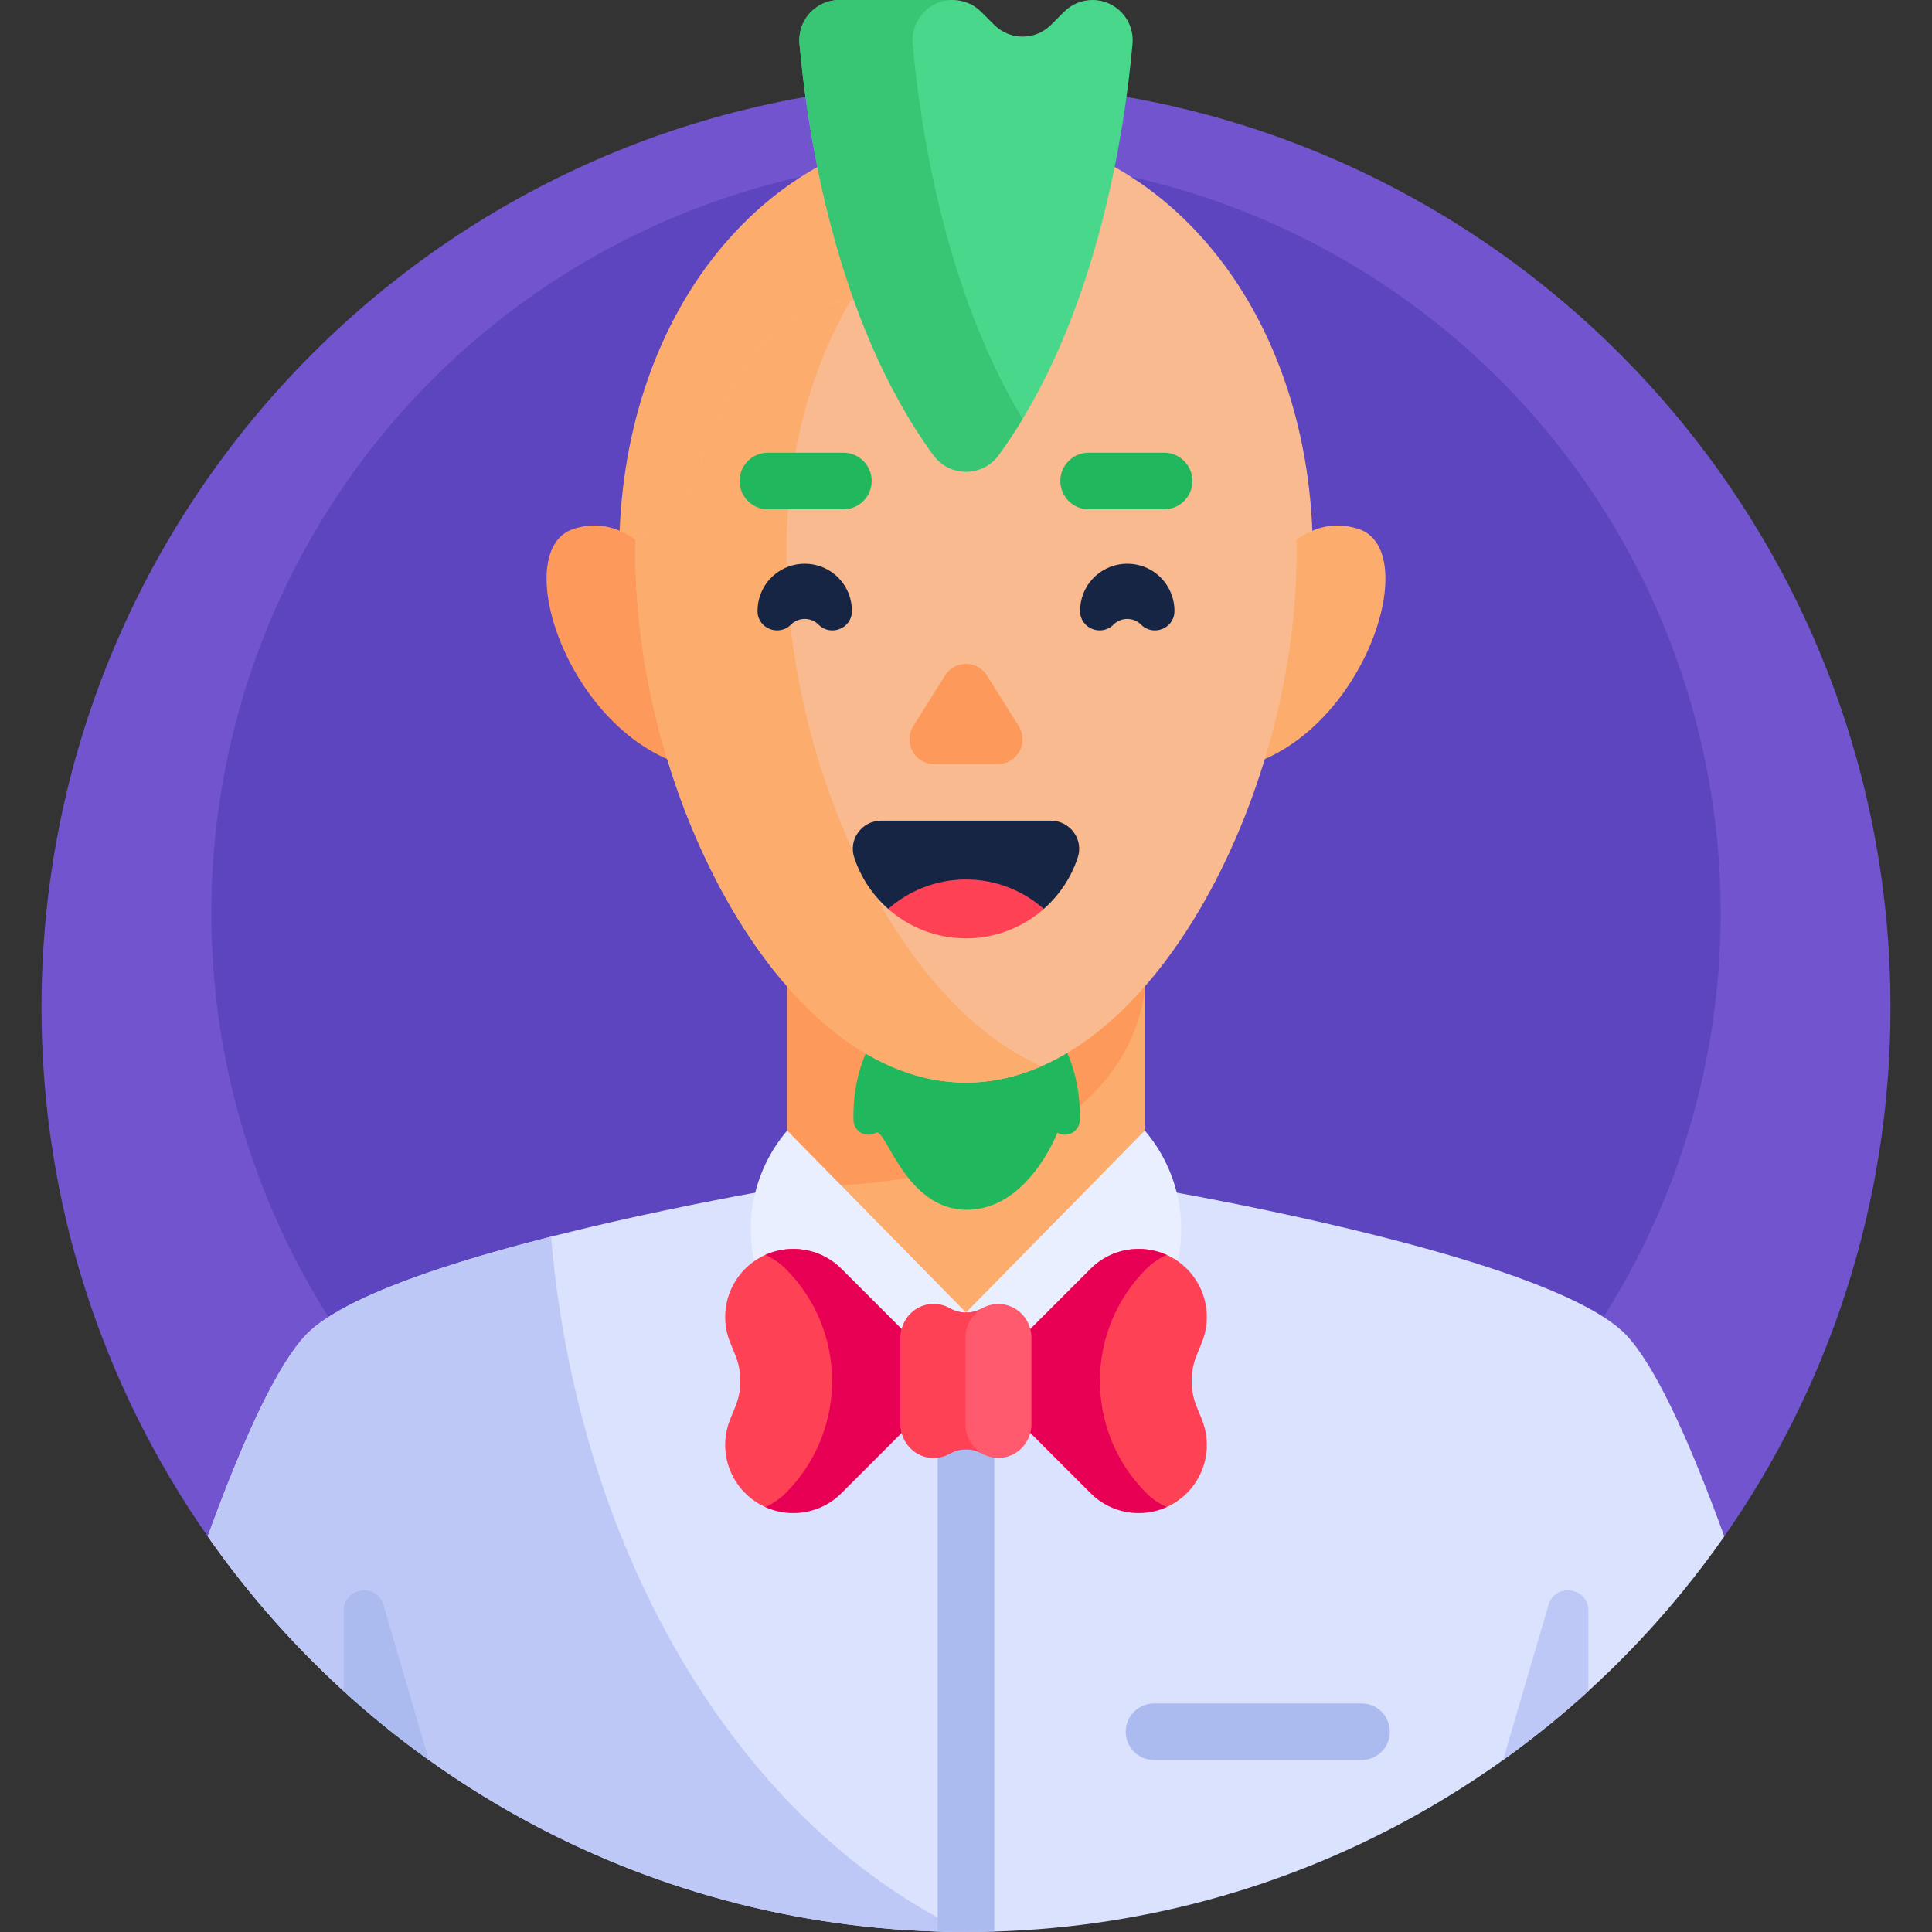 <svg id="Capa_1" enable-background="new 0 0 512 512" height="512" viewBox="0 0 512 512" width="512" xmlns="http://www.w3.org/2000/svg"><rect x="0" y="0" width="512" height="512" fill="#333333" stroke="none"/><g><g><path d="m456.969 407.139c27.744-39.712 44.031-88.02 44.031-140.139 0-135.31-109.69-245-245-245s-245 109.69-245 245c0 52.119 16.287 100.427 44.031 140.139z" fill="#7255ce"/></g><g><circle cx="256" cy="242" fill="#5c45bf" r="200"/></g><g><path d="m256 512c83.18 0 156.665-41.461 200.951-104.835-.001-.009-.001-.017-.002-.026-8.256-22.709-16.99-42.685-24.722-51.911-.904-1.078-1.794-2.019-2.668-2.79-6.623-5.848-19.39-11.382-34.352-16.323-37.928-12.525-89.968-21.232-91.82-21.54h-94.772c-1.853.307-53.892 9.014-91.82 21.54-14.961 4.941-27.729 10.475-34.352 16.323-.874.772-1.765 1.712-2.668 2.79-7.732 9.226-16.467 29.203-24.722 51.911-.001.009-.001.018-.002.026 44.284 63.374 117.769 104.835 200.949 104.835z" fill="#dae2fe"/></g><g><path d="m147.073 337.988c-.424-3.58-.763-7-1.034-10.266-9.967 2.528-20.023 5.347-29.245 8.393-14.961 4.941-27.729 10.475-34.352 16.323-.874.772-1.765 1.712-2.668 2.79-7.732 9.226-16.467 29.203-24.722 51.911-.001.009-.001.018-.002.026 44.285 63.374 117.77 104.835 200.95 104.835-56.665-26.802-98.999-92.949-108.927-174.012z" fill="#bec8f7"/></g><g><path d="m91.07 426.843v21.327c7.157 6.519 14.704 12.617 22.599 18.262l-12.035-41.103c-1.75-5.98-10.564-4.716-10.564 1.514z" fill="#acbbef"/></g><g><path d="m420.93 426.843v21.327c-7.157 6.519-14.704 12.617-22.599 18.262l12.035-41.103c1.75-5.98 10.564-4.716 10.564 1.514z" fill="#bec8f7"/></g><g><path d="m248.5 511.873c2.492.076 4.99.127 7.5.127s5.008-.051 7.5-.127v-197.298h-15z" fill="#acbbef"/></g><g><path d="m208.614 221.239v93.336s19.021 33.261 47.17 33.261c.073 0 .143-.005.216-.005 28.031-.103 47.386-33.256 47.386-33.256v-93.336z" fill="#fcad6d"/></g><g><path d="m208.614 220.734v93.841c94.723 0 94.772-53.4 94.772-53.4v-40.44h-94.772z" fill="#fd995b"/></g><g><path d="m303.386 299.609-47.386 48.222s18.328 33.146 30.188 33.146c7.034 0 17.106-22.384 24.137-40.597 5.342-13.84 2.694-29.488-6.939-40.771z" fill="#e9efff"/></g><g><path d="m208.614 299.609 47.386 48.222s-18.328 33.146-30.188 33.146c-7.034 0-17.106-22.384-24.137-40.597-5.342-13.84-2.694-29.488 6.939-40.771z" fill="#e9efff"/></g><g><path d="m318.485 355.832-1.354 3.315c-1.785 4.372-1.785 9.27 0 13.642l1.354 3.315c2.747 6.726 1.192 14.442-3.945 19.579-7.046 7.046-18.47 7.046-25.516 0l-29.715-29.715 29.715-29.715c7.046-7.046 18.47-7.046 25.516 0 5.136 5.136 6.691 12.853 3.945 19.579z" fill="#ff4155"/></g><g><path d="m193.515 355.832 1.354 3.315c1.785 4.372 1.785 9.27 0 13.642l-1.354 3.315c-2.747 6.726-1.191 14.442 3.945 19.579 7.046 7.046 18.47 7.046 25.516 0l29.715-29.715-29.715-29.715c-7.046-7.046-18.47-7.046-25.516 0-5.136 5.136-6.691 12.853-3.945 19.579z" fill="#ff4155"/></g><g><path d="m222.977 336.252c-5.449-5.449-13.509-6.665-20.145-3.686 1.945.873 3.774 2.089 5.371 3.686 16.411 16.411 16.411 43.019 0 59.431-1.597 1.597-3.426 2.813-5.371 3.686 6.636 2.978 14.696 1.762 20.145-3.686l29.715-29.716z" fill="#e80054"/></g><g><path d="m289.023 336.252c5.449-5.449 13.509-6.665 20.145-3.686-1.945.873-3.774 2.089-5.371 3.686-16.411 16.411-16.411 43.019 0 59.431 1.597 1.597 3.426 2.813 5.371 3.686-6.636 2.978-14.696 1.762-20.145-3.686l-29.715-29.716z" fill="#e80054"/></g><g><path d="m264.653 345.573c-1.588-.01-3.079.403-4.365 1.134-2.657 1.509-5.918 1.509-8.575 0-1.287-.731-2.777-1.144-4.365-1.134-4.834.032-8.682 4.083-8.682 8.916v22.956c0 4.834 3.849 8.885 8.682 8.916 1.588.01 3.079-.403 4.365-1.134 2.657-1.509 5.918-1.509 8.575 0 1.287.731 2.777 1.144 4.365 1.134 4.834-.032 8.682-4.083 8.682-8.916v-22.955c0-4.834-3.848-8.885-8.682-8.917z" fill="#ff596e"/></g><g><path d="m255.854 377.446v-22.956c0-4.353 3.122-8.07 7.273-8.789-1.017.172-1.975.516-2.839 1.007-2.657 1.509-5.918 1.509-8.576 0-1.287-.731-2.777-1.144-4.365-1.134-4.833.031-8.682 4.083-8.682 8.916v22.956c0 4.834 3.849 8.885 8.682 8.916 1.588.01 3.079-.403 4.365-1.134 2.657-1.509 5.918-1.509 8.576 0 .865.491 1.823.834 2.839 1.007-4.151-.719-7.273-4.436-7.273-8.789z" fill="#ff4155"/></g><g><path d="m347.913 146.754c0-30.682-9.22-59.013-25.962-79.774-17.161-21.281-40.583-33.001-65.951-33.001v112.776h91.913z" fill="#f9ba8f"/></g><g><path d="m190.049 66.98c-16.742 20.761-25.962 49.093-25.962 79.774h91.913v-112.775c-25.368 0-48.79 11.72-65.951 33.001z" fill="#fcad6d"/></g><g><path d="m331.058 159.567s10.385-25.285 28.897-19.415-.448 60.664-36.573 64.116z" fill="#fcad6d"/></g><g><path d="m180.942 159.567s-10.385-25.285-28.897-19.415.448 60.664 36.573 64.116z" fill="#fd995b"/></g><g><path d="m256.17 260.702c-17.812 0-30.503 15.742-29.985 36.18.076 2.994 3.359 4.802 5.952 3.303s7.708 20.421 24.033 20.421 24.033-20.421 24.033-20.421c2.592 1.499 5.876-.309 5.952-3.303.518-20.438-12.173-36.18-29.985-36.18z" fill="#21b75d"/></g><g><path d="m327.049 124.754c-3.509-10.287-9.219-24.496-16.225-32.717-3.978-3.853-8.145-7.046-12.399-9.103-8.195-3.963-15.758-4.069-22.16-2.497-13.314 3.269-27.216 3.268-40.53 0-6.402-1.572-13.966-1.466-22.16 2.497-4.254 2.057-8.421 5.25-12.399 9.103-7.006 8.221-12.716 22.43-16.225 32.717-2.762 8.097-8.72 14.703-16.484 18.295-.031 1.23-.063 2.46-.063 3.705 0 64.505 39.219 140.155 87.597 140.155s87.597-75.651 87.597-140.155c0-1.245-.032-2.475-.063-3.705-7.766-3.592-13.724-10.198-16.486-18.295z" fill="#f9ba8f"/></g><g><path d="m208.403 146.754c0-25.925 6.339-48.917 17.057-67.152-3.755.312-7.739 1.327-11.885 3.333-4.254 2.057-8.421 5.25-12.399 9.103-7.006 8.221-12.716 22.43-16.225 32.717-2.762 8.097-8.72 14.703-16.484 18.295-.031 1.23-.063 2.46-.063 3.705 0 64.505 39.219 140.155 87.597 140.155 6.881 0 13.576-1.535 20-4.346-38.742-16.953-67.598-80.48-67.598-135.81z" fill="#fcad6d"/></g><g><g><path d="m242.013 192.447 8.436-13.441c2.569-4.093 8.533-4.093 11.102 0l8.436 13.441c2.739 4.365-.398 10.038-5.551 10.038h-16.871c-5.154-.001-8.291-5.674-5.552-10.038z" fill="#fd995b"/></g></g><g><g><path d="m235.384 240.87h41.233c4.111-3.622 7.258-8.309 9.01-13.631 1.584-4.811-2.069-9.754-7.134-9.754h-44.985c-5.065 0-8.718 4.943-7.134 9.754 1.752 5.322 4.899 10.009 9.01 13.631z" fill="#162544"/></g><g><path d="m276.616 240.87c-5.493 4.849-12.714 7.798-20.616 7.798s-15.124-2.948-20.616-7.798c5.5-4.849 12.714-7.798 20.616-7.798s15.116 2.949 20.616 7.798z" fill="#ff4155"/></g></g><g><path d="m223.5 134.968h-20c-4.142 0-7.5-3.358-7.5-7.5 0-4.142 3.358-7.5 7.5-7.5h20c4.142 0 7.5 3.358 7.5 7.5 0 4.142-3.358 7.5-7.5 7.5z" fill="#21b75d"/></g><g><path d="m308.5 134.968h-20c-4.142 0-7.5-3.358-7.5-7.5 0-4.142 3.358-7.5 7.5-7.5h20c4.142 0 7.5 3.358 7.5 7.5 0 4.142-3.358 7.5-7.5 7.5z" fill="#21b75d"/></g><g><path d="m311.239 162.03c.043-3.495-1.371-7.004-4.242-9.539-4.675-4.128-11.84-4.128-16.515 0-2.871 2.535-4.284 6.044-4.242 9.539.055 4.538 5.629 6.716 8.838 3.507 2.022-2.022 5.3-2.022 7.322 0 3.21 3.209 8.784 1.031 8.839-3.507z" fill="#162544"/></g><g><path d="m200.761 162.03c-.043-3.495 1.371-7.004 4.242-9.539 4.675-4.128 11.84-4.128 16.515 0 2.871 2.535 4.284 6.044 4.242 9.539-.055 4.538-5.629 6.716-8.838 3.507-2.022-2.022-5.3-2.022-7.322 0-3.21 3.209-8.784 1.031-8.839-3.507z" fill="#162544"/></g><g><path d="m281.993 3.119-3.464 3.464c-4.158 4.158-10.9 4.158-15.058 0l-3.464-3.464c-1.997-1.997-4.706-3.119-7.53-3.119h-30c-6.262 0-11.16 5.374-10.604 11.611 2.011 22.56 9.326 73.234 35.486 109.004 4.29 5.866 12.992 5.866 17.282 0 26.16-35.769 33.475-86.444 35.486-109.004.556-6.237-4.343-11.611-10.604-11.611-2.824 0-5.533 1.122-7.53 3.119z" fill="#49d88b"/></g><g><path d="m241.873 11.611c-.556-6.237 4.343-11.611 10.604-11.611h-30c-6.262 0-11.161 5.374-10.604 11.611 2.011 22.56 9.326 73.234 35.486 109.004 4.29 5.866 12.992 5.866 17.282 0 2.261-3.091 4.371-6.299 6.359-9.585-21.016-34.739-27.29-78.809-29.127-99.419z" fill="#38c674"/></g><g><path d="m360.831 466.431h-55c-4.142 0-7.5-3.358-7.5-7.5 0-4.142 3.358-7.5 7.5-7.5h55c4.142 0 7.5 3.358 7.5 7.5 0 4.142-3.358 7.5-7.5 7.5z" fill="#acbbef"/></g></g></svg>
